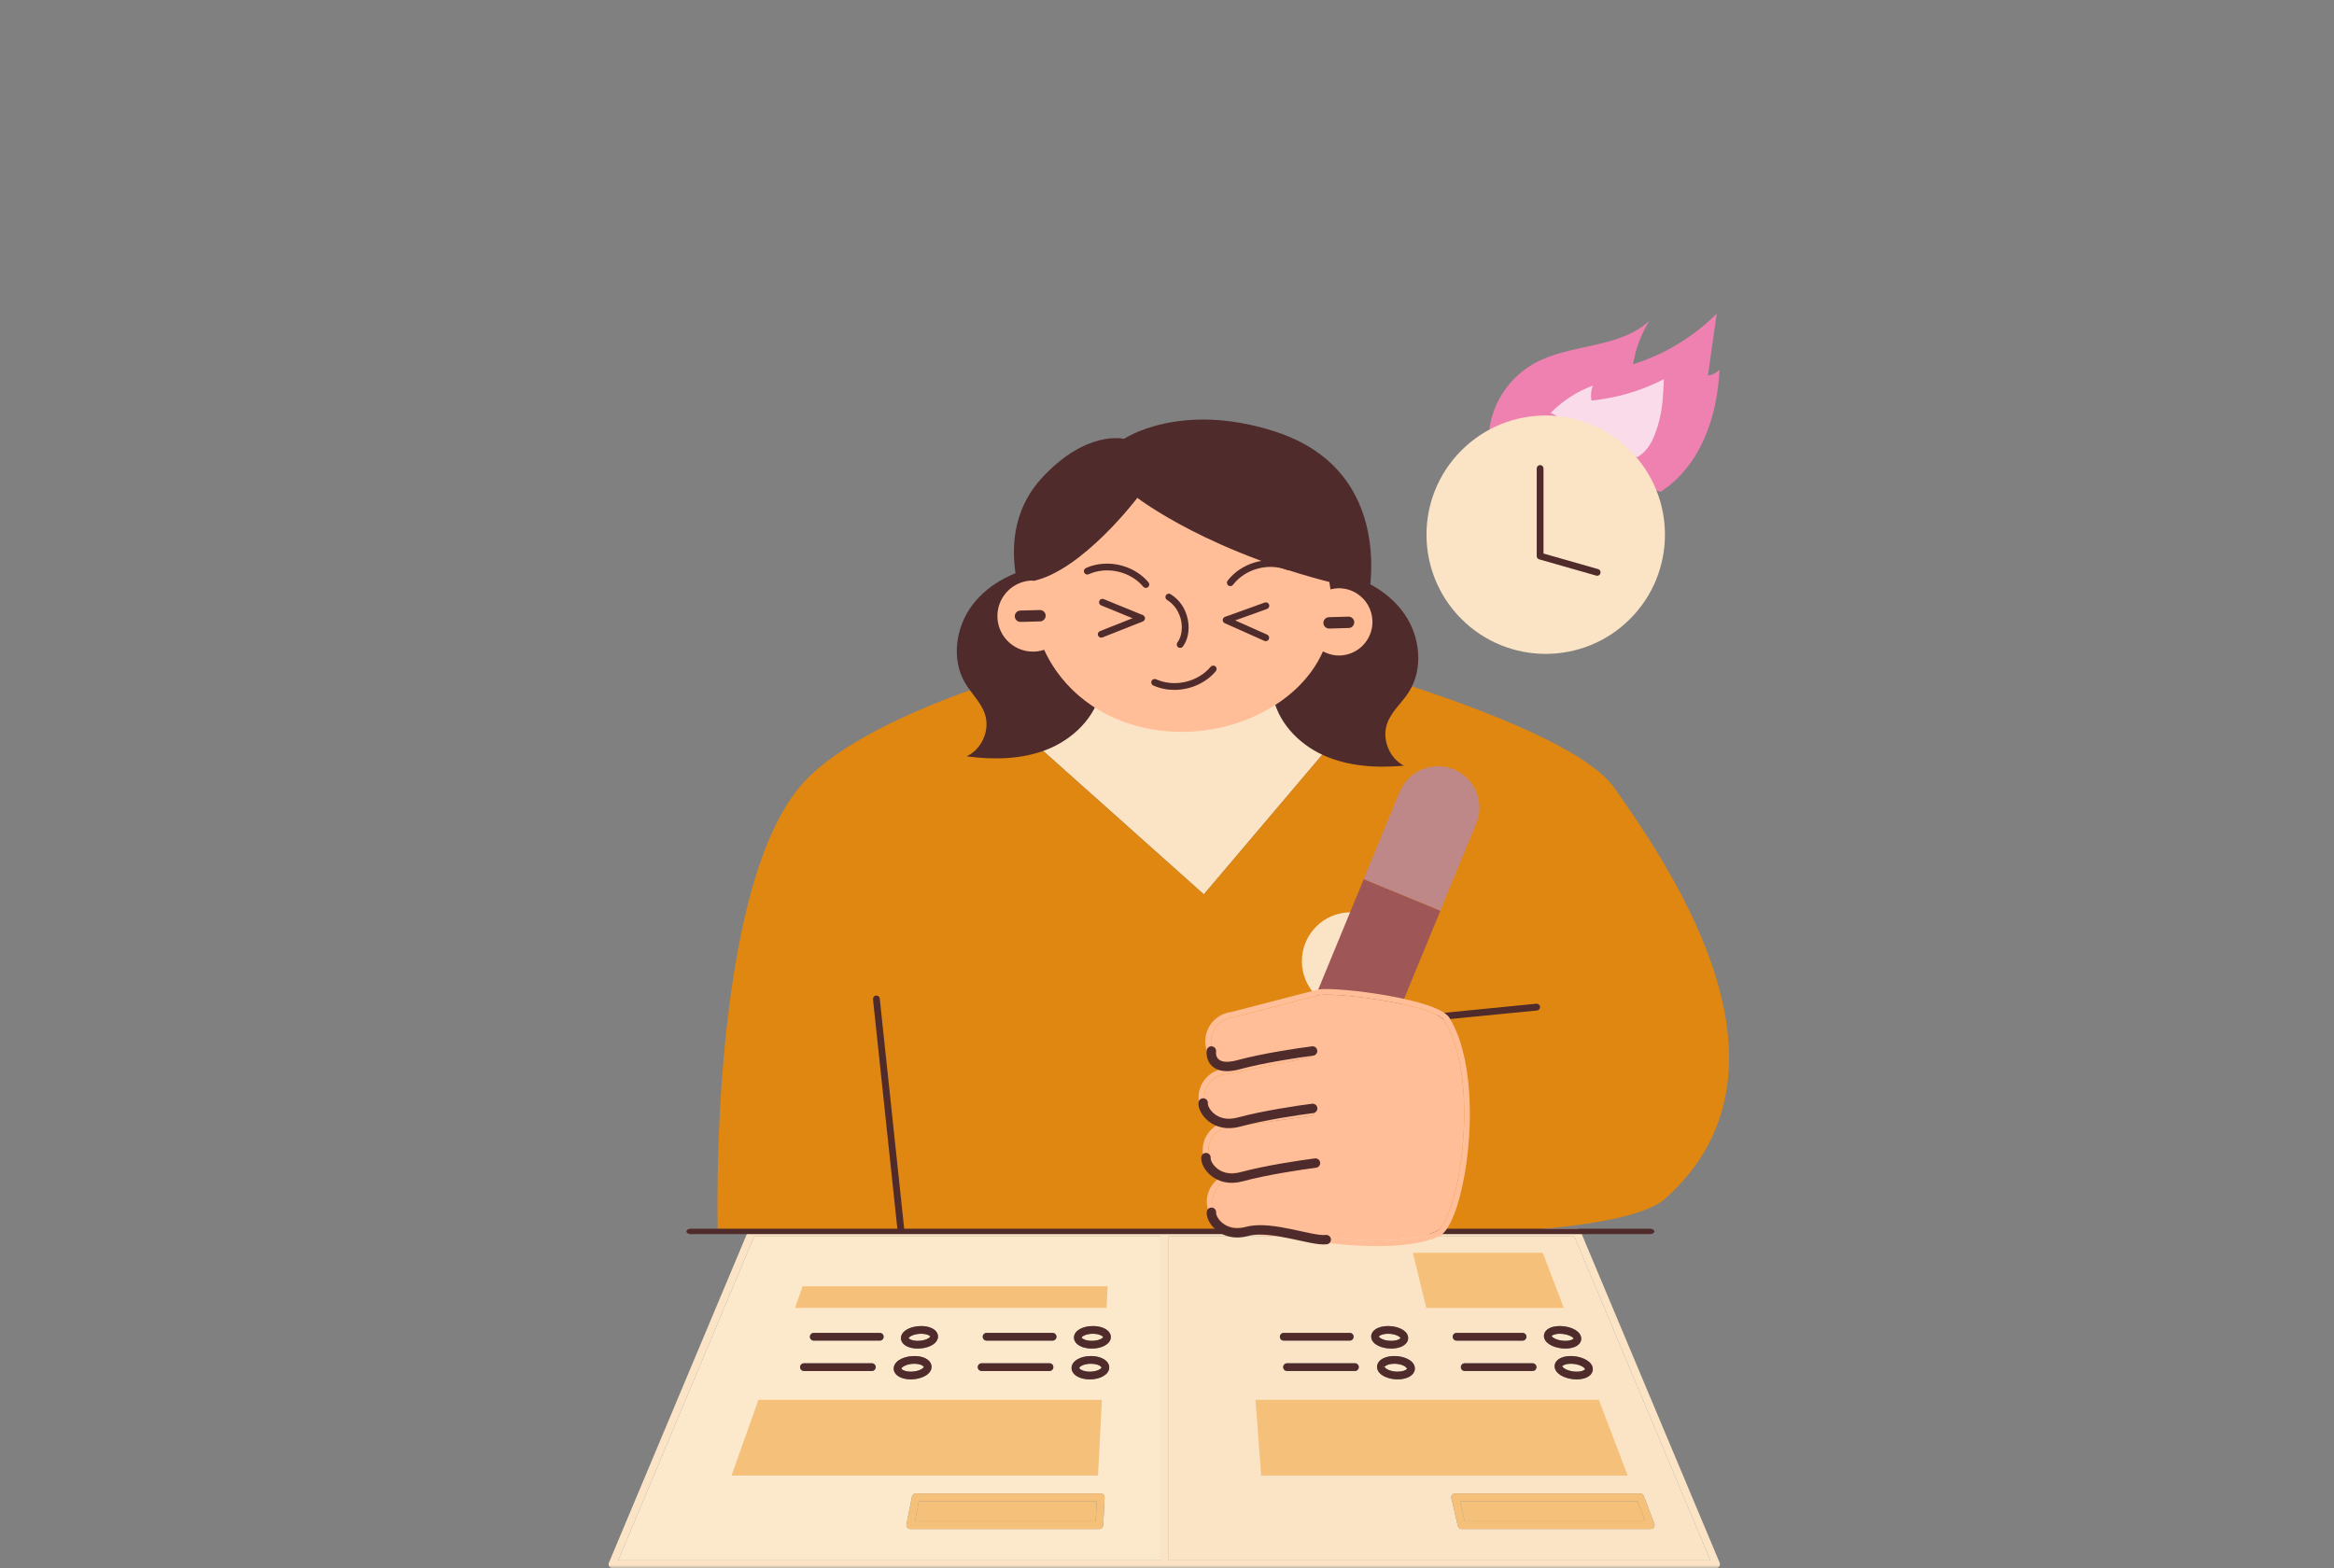 <svg width="372" height="250" viewBox="0 0 372 250" fill="none" xmlns="http://www.w3.org/2000/svg">
<rect x="0" y="0" width="372" height="250" fill="#808080" stroke="none"/>
<mask id="mask0_917_9763" style="mask-type:alpha" maskUnits="userSpaceOnUse" x="0" y="0" width="372" height="250">
<path d="M0 20C0 8.954 8.954 0 20 0H352C363.046 0 372 8.954 372 20V250H0V20Z" fill="#F7FDFE"/>
</mask>
<g mask="url(#mask0_917_9763)">
<path d="M237.384 68.373C237.973 64.069 240.671 60.104 244.459 57.976C250.216 54.743 257.993 55.634 262.859 51.171C261.568 53.279 260.686 55.636 260.277 58.074C265.287 56.515 269.908 53.718 273.611 50C273.148 53.298 272.683 56.597 272.22 59.895C272.907 59.775 273.556 59.441 274.053 58.951C273.725 66.499 270.992 74.343 264.634 78.424L237.384 68.373Z" fill="#EE81B0"/>
<path d="M247.163 65.822C249.039 63.906 251.345 62.413 253.861 61.486C253.582 62.238 253.506 63.066 253.645 63.856C257.661 63.465 261.601 62.306 265.188 60.457C265.096 62.818 265.001 65.207 264.338 67.474C263.675 69.742 262.968 71.668 260.951 72.901L247.163 65.822Z" fill="#FADBE9"/>
<path d="M186.18 197.117V248.586C186.18 248.653 186.161 248.713 186.142 248.773H272.599L250.927 197.117H186.18ZM233.451 217.346H244.269C244.608 217.346 244.883 217.62 244.883 217.96C244.883 218.3 244.609 218.573 244.269 218.573H233.451C233.112 218.573 232.838 218.3 232.838 217.96C232.838 217.62 233.111 217.346 233.451 217.346ZM232.15 213.73C231.811 213.73 231.537 213.456 231.537 213.116C231.537 212.776 231.81 212.503 232.15 212.503H242.675C243.013 212.503 243.288 212.776 243.288 213.116C243.288 213.456 243.014 213.73 242.675 213.73H232.15ZM225.478 217.911C225.564 218.296 225.467 218.689 225.205 219.015C224.756 219.575 223.838 219.91 222.752 219.91C221.342 219.91 219.724 219.296 219.503 218.161C219.43 217.778 219.533 217.39 219.796 217.073C220.249 216.522 221.162 216.194 222.237 216.194C223.661 216.194 225.231 216.784 225.479 217.912L225.478 217.911ZM218.845 212.268C219.287 211.731 220.184 211.411 221.246 211.411C222.636 211.411 224.17 211.979 224.41 213.063C224.491 213.434 224.399 213.812 224.147 214.124C223.709 214.669 222.807 214.995 221.735 214.995C220.321 214.995 218.778 214.416 218.564 213.311C218.493 212.943 218.593 212.572 218.845 212.267V212.268ZM216.566 217.959C216.566 218.297 216.292 218.572 215.952 218.572H205.134C204.795 218.572 204.521 218.299 204.521 217.959C204.521 217.619 204.794 217.345 205.134 217.345H215.952C216.291 217.345 216.566 217.619 216.566 217.959ZM204.603 212.503H215.128C215.467 212.503 215.742 212.776 215.742 213.116C215.742 213.456 215.468 213.73 215.128 213.73H204.603C204.265 213.73 203.99 213.456 203.99 213.116C203.99 212.776 204.264 212.503 204.603 212.503ZM261.978 238.489L263.671 242.93C263.742 243.117 263.717 243.329 263.602 243.496C263.487 243.661 263.299 243.761 263.098 243.761H232.958C232.673 243.761 232.426 243.564 232.361 243.286L231.327 238.845C231.284 238.663 231.327 238.471 231.444 238.326C231.56 238.179 231.737 238.094 231.924 238.094H261.406C261.661 238.094 261.888 238.251 261.979 238.489H261.978ZM253.783 217.825C253.936 218.228 253.887 218.645 253.643 218.998C253.244 219.576 252.383 219.909 251.282 219.909C249.906 219.909 248.239 219.326 247.857 218.247C247.717 217.846 247.774 217.434 248.019 217.088C248.423 216.52 249.279 216.192 250.371 216.192C251.726 216.192 253.382 216.765 253.784 217.825H253.783ZM251.943 212.977C252.09 213.366 252.042 213.766 251.807 214.107C251.418 214.671 250.57 214.995 249.482 214.995C248.139 214.995 246.514 214.435 246.147 213.4C246.012 213.015 246.068 212.62 246.304 212.285C246.698 211.73 247.541 211.411 248.619 211.411C249.976 211.411 251.554 211.949 251.943 212.977Z" fill="#FBE4C6"/>
<path d="M174.187 212.639C173.046 212.639 172.413 213.088 172.398 213.245C172.424 213.373 172.959 213.77 174.03 213.77C175.158 213.77 175.809 213.315 175.819 213.164C175.798 213.043 175.248 212.639 174.187 212.639Z" fill="#FCE9CC"/>
<path d="M249.24 208.516L245.889 199.728H225.185L227.325 208.516H249.24Z" fill="#F5C07A"/>
<path d="M220.741 217.853L220.104 218.043L220.705 217.926C220.757 218.194 221.574 218.685 222.751 218.685C223.539 218.685 224.08 218.458 224.249 218.249C224.221 217.91 223.4 217.42 222.235 217.42C221.452 217.42 220.912 217.644 220.739 217.854L220.741 217.853Z" fill="#FCE9CC"/>
<path d="M221.734 213.771C222.678 213.771 223.174 213.451 223.213 213.324C223.167 213.129 222.424 212.639 221.245 212.639C220.308 212.639 219.814 212.952 219.767 213.081C219.81 213.282 220.546 213.77 221.734 213.77V213.771Z" fill="#FCE9CC"/>
<path d="M184.954 197.117H120.207L98.534 248.773H184.991C184.971 248.713 184.954 248.653 184.954 248.586V197.117ZM175.83 243.18C175.813 243.506 175.544 243.762 175.217 243.762H145.077C144.893 243.762 144.72 243.679 144.603 243.538C144.487 243.395 144.439 243.209 144.476 243.029L145.36 238.588C145.417 238.302 145.668 238.095 145.961 238.095H175.443C175.611 238.095 175.772 238.164 175.888 238.286C176.004 238.408 176.065 238.572 176.056 238.739L175.83 243.18ZM138.955 217.346C139.293 217.346 139.568 217.62 139.568 217.96C139.568 218.3 139.295 218.573 138.955 218.573H128.137C127.798 218.573 127.523 218.3 127.523 217.96C127.523 217.62 127.797 217.346 128.137 217.346H138.955ZM129.085 213.117C129.085 212.779 129.358 212.504 129.698 212.504H140.222C140.56 212.504 140.835 212.778 140.835 213.117C140.835 213.457 140.561 213.731 140.222 213.731H129.698C129.359 213.731 129.085 213.457 129.085 213.117ZM145.737 216.194C146.812 216.194 147.72 216.523 148.168 217.076C148.429 217.398 148.528 217.788 148.446 218.172C148.208 219.302 146.583 219.912 145.178 219.912C144.091 219.912 143.177 219.576 142.733 219.016C142.474 218.687 142.382 218.292 142.475 217.902C142.742 216.781 144.318 216.195 145.737 216.195V216.194ZM143.63 213.055C143.888 211.976 145.425 211.412 146.813 211.412C147.875 211.412 148.768 211.734 149.204 212.271C149.455 212.58 149.55 212.953 149.473 213.324C149.24 214.422 147.693 214.997 146.283 214.997C145.21 214.997 144.311 214.67 143.88 214.124C143.63 213.808 143.542 213.429 143.631 213.055H143.63ZM167.272 217.347C167.61 217.347 167.885 217.621 167.885 217.961C167.885 218.301 167.611 218.574 167.272 218.574H156.454C156.115 218.574 155.84 218.301 155.84 217.961C155.84 217.621 156.114 217.347 156.454 217.347H167.272ZM156.632 213.119C156.632 212.78 156.906 212.505 157.246 212.505H167.769C168.108 212.505 168.383 212.779 168.383 213.119C168.383 213.458 168.109 213.732 167.769 213.732H157.246C156.907 213.732 156.632 213.458 156.632 213.119ZM170.791 217.995C170.872 216.969 172.196 216.194 173.871 216.194C174.936 216.194 175.875 216.514 176.382 217.049C176.667 217.348 176.807 217.705 176.788 218.077C176.733 219.122 175.408 219.911 173.706 219.911C172.627 219.911 171.681 219.585 171.177 219.039C170.893 218.732 170.76 218.371 170.791 217.995ZM174.031 214.997C172.965 214.997 172.037 214.679 171.547 214.149C171.275 213.856 171.147 213.51 171.176 213.149C171.255 212.144 172.522 211.414 174.186 211.414C175.238 211.414 176.161 211.724 176.655 212.245C176.928 212.531 177.062 212.874 177.045 213.23C176.992 214.238 175.696 214.998 174.031 214.998V214.997Z" fill="#FCE9CC"/>
<path d="M145.824 242.537H174.634L174.798 239.322H146.463L145.824 242.537Z" fill="#F5C07A"/>
<path d="M145.176 218.684C146.359 218.684 147.188 218.187 147.246 217.916C147.049 217.64 146.515 217.419 145.737 217.419C144.566 217.419 143.732 217.914 143.667 218.185C143.663 218.197 143.661 218.21 143.694 218.253C143.859 218.461 144.392 218.684 145.176 218.684Z" fill="#FCE9CC"/>
<path d="M116.588 235.242H175.005L175.62 223.17H120.888L116.588 235.242Z" fill="#F5C07A"/>
<path d="M148.271 213.07C148.234 212.953 147.743 212.639 146.812 212.639C145.61 212.639 144.872 213.13 144.823 213.339L144.227 213.197L144.823 213.342C144.861 213.456 145.352 213.77 146.283 213.77C147.479 213.77 148.229 213.273 148.272 213.069L148.271 213.07Z" fill="#FCE9CC"/>
<path d="M175.564 218.011C175.566 217.984 175.539 217.939 175.493 217.89C175.27 217.655 174.682 217.418 173.871 217.418C172.699 217.418 172.028 217.895 172.014 218.09C172.012 218.115 172.037 218.16 172.079 218.205C172.299 218.443 172.887 218.683 173.707 218.683C174.841 218.683 175.554 218.216 175.564 218.009V218.011Z" fill="#FCE9CC"/>
<path d="M249.006 217.819L248.433 218.043L249.011 217.838C249.129 218.175 250.096 218.683 251.28 218.683C252.219 218.683 252.619 218.369 252.642 218.285C252.504 217.918 251.557 217.42 250.368 217.42C249.427 217.42 249.028 217.734 249.005 217.819H249.006Z" fill="#FCE9CC"/>
<path d="M247.304 212.994C247.4 213.259 248.253 213.77 249.481 213.77C250.358 213.77 250.762 213.497 250.802 213.403C250.679 213.105 249.751 212.639 248.619 212.639C247.775 212.639 247.368 212.891 247.304 212.994Z" fill="#FCE9CC"/>
<path d="M262.206 242.537L260.981 239.322H232.694L233.442 242.537H262.206Z" fill="#F5C07A"/>
<path d="M259.426 235.242L254.825 223.17H200.099L201.015 235.242H259.426Z" fill="#F5C07A"/>
<path d="M251.899 196.268C251.804 196.041 251.58 195.892 251.334 195.892H119.8C119.553 195.892 119.33 196.041 119.235 196.268L97.048 249.15C96.969 249.338 96.988 249.556 97.102 249.726C97.216 249.897 97.408 249.999 97.613 249.999H273.521C273.726 249.999 273.918 249.897 274.032 249.726C274.145 249.556 274.166 249.339 274.086 249.15L251.899 196.268ZM98.534 248.773L120.207 197.118H184.954V248.587C184.954 248.653 184.973 248.714 184.991 248.773H98.534ZM186.141 248.773C186.161 248.714 186.179 248.653 186.179 248.587V197.118H250.926L272.598 248.773H186.141Z" fill="#FBE4C6"/>
<path d="M231.442 238.327C231.326 238.473 231.283 238.665 231.325 238.847L232.359 243.288C232.424 243.566 232.671 243.762 232.956 243.762H263.096C263.298 243.762 263.486 243.663 263.6 243.498C263.715 243.331 263.74 243.119 263.668 242.931L261.976 238.491C261.885 238.252 261.657 238.096 261.403 238.096H231.921C231.734 238.096 231.557 238.181 231.441 238.327H231.442ZM260.981 239.322L262.207 242.536H233.444L232.694 239.322H260.981Z" fill="#F5C07A"/>
<path d="M248.018 217.089C247.773 217.437 247.714 217.848 247.856 218.247C248.237 219.327 249.905 219.91 251.281 219.91C252.382 219.91 253.243 219.578 253.641 219C253.885 218.647 253.935 218.228 253.782 217.827C253.38 216.766 251.723 216.193 250.368 216.193C249.278 216.193 248.421 216.52 248.017 217.089H248.018ZM252.643 218.286C252.62 218.37 252.22 218.684 251.281 218.684C250.097 218.684 249.131 218.175 249.012 217.839L248.434 218.044L249.007 217.82C249.03 217.735 249.428 217.42 250.369 217.42C251.558 217.42 252.506 217.918 252.644 218.286H252.643Z" fill="#4F2B2B"/>
<path d="M233.45 218.573H244.268C244.607 218.573 244.882 218.299 244.882 217.959C244.882 217.619 244.608 217.346 244.268 217.346H233.45C233.111 217.346 232.837 217.619 232.837 217.959C232.837 218.299 233.11 218.573 233.45 218.573Z" fill="#4F2B2B"/>
<path d="M219.794 217.071C219.531 217.39 219.428 217.776 219.502 218.158C219.722 219.296 221.341 219.908 222.75 219.908C223.837 219.908 224.754 219.574 225.204 219.013C225.465 218.688 225.561 218.295 225.476 217.91C225.228 216.782 223.657 216.191 222.234 216.191C221.159 216.191 220.246 216.519 219.793 217.07L219.794 217.071ZM224.248 218.247C224.079 218.457 223.538 218.683 222.75 218.683C221.573 218.683 220.756 218.192 220.704 217.925L220.103 218.042L220.74 217.851C220.912 217.641 221.453 217.417 222.235 217.417C223.4 217.417 224.221 217.907 224.249 218.246L224.248 218.247Z" fill="#4F2B2B"/>
<path d="M204.521 217.959C204.521 218.298 204.795 218.573 205.135 218.573H215.953C216.291 218.573 216.566 218.299 216.566 217.959C216.566 217.619 216.292 217.346 215.953 217.346H205.135C204.796 217.346 204.521 217.619 204.521 217.959Z" fill="#4F2B2B"/>
<path d="M246.303 212.287C246.067 212.621 246.012 213.017 246.146 213.401C246.513 214.438 248.137 214.996 249.481 214.996C250.569 214.996 251.418 214.673 251.807 214.109C252.042 213.768 252.09 213.366 251.942 212.979C251.553 211.951 249.975 211.413 248.618 211.413C247.54 211.413 246.696 211.732 246.303 212.287ZM250.803 213.404C250.763 213.498 250.358 213.77 249.482 213.77C248.254 213.77 247.401 213.259 247.305 212.994C247.37 212.892 247.776 212.639 248.62 212.639C249.752 212.639 250.68 213.106 250.803 213.404Z" fill="#4F2B2B"/>
<path d="M243.287 213.118C243.287 212.78 243.013 212.505 242.673 212.505H232.149C231.81 212.505 231.535 212.779 231.535 213.118C231.535 213.458 231.809 213.732 232.149 213.732H242.673C243.012 213.732 243.287 213.458 243.287 213.118Z" fill="#4F2B2B"/>
<path d="M221.734 214.996C222.806 214.996 223.709 214.671 224.146 214.126C224.398 213.813 224.49 213.436 224.409 213.065C224.17 211.98 222.636 211.413 221.245 211.413C220.184 211.413 219.286 211.733 218.843 212.269C218.592 212.575 218.491 212.946 218.563 213.313C218.777 214.419 220.32 214.997 221.734 214.997V214.996ZM221.245 212.639C222.423 212.639 223.167 213.129 223.212 213.324C223.174 213.451 222.678 213.771 221.734 213.771C220.546 213.771 219.81 213.284 219.767 213.083C219.813 212.954 220.308 212.64 221.245 212.64V212.639Z" fill="#4F2B2B"/>
<path d="M204.603 213.73H215.127C215.466 213.73 215.741 213.456 215.741 213.117C215.741 212.777 215.467 212.503 215.127 212.503H204.603C204.264 212.503 203.989 212.777 203.989 213.117C203.989 213.456 204.263 213.73 204.603 213.73Z" fill="#4F2B2B"/>
<path d="M175.443 238.096H145.961C145.669 238.096 145.417 238.303 145.36 238.589L144.476 243.03C144.439 243.21 144.487 243.396 144.603 243.538C144.72 243.68 144.893 243.762 145.077 243.762H175.217C175.544 243.762 175.813 243.506 175.83 243.181L176.056 238.74C176.065 238.572 176.004 238.408 175.888 238.287C175.772 238.165 175.612 238.096 175.443 238.096ZM174.636 242.536H145.826L146.464 239.322H174.799L174.636 242.536Z" fill="#F5C07A"/>
<path d="M176.789 218.076C176.807 217.704 176.667 217.348 176.383 217.049C175.875 216.513 174.936 216.193 173.871 216.193C172.196 216.193 170.872 216.968 170.791 217.994C170.761 218.371 170.895 218.732 171.177 219.038C171.682 219.585 172.626 219.91 173.707 219.91C175.408 219.91 176.734 219.121 176.789 218.076ZM172.013 218.093C172.028 217.896 172.698 217.419 173.87 217.419C174.681 217.419 175.269 217.657 175.492 217.892C175.537 217.939 175.565 217.986 175.563 218.012C175.552 218.218 174.839 218.685 173.705 218.685C172.885 218.685 172.297 218.446 172.078 218.207C172.035 218.162 172.01 218.118 172.013 218.094V218.093Z" fill="#4F2B2B"/>
<path d="M155.842 217.959C155.842 218.298 156.115 218.573 156.455 218.573H167.273C167.612 218.573 167.887 218.299 167.887 217.959C167.887 217.619 167.613 217.346 167.273 217.346H156.455C156.116 217.346 155.842 217.619 155.842 217.959Z" fill="#4F2B2B"/>
<path d="M142.475 217.9C142.383 218.289 142.474 218.684 142.734 219.013C143.176 219.574 144.09 219.909 145.178 219.909C146.584 219.909 148.208 219.3 148.447 218.169C148.528 217.785 148.429 217.395 148.169 217.073C147.722 216.521 146.813 216.191 145.737 216.191C144.318 216.191 142.742 216.778 142.475 217.899V217.9ZM145.737 217.419C146.515 217.419 147.05 217.64 147.246 217.915C147.189 218.186 146.36 218.683 145.177 218.683C144.392 218.683 143.859 218.46 143.695 218.253C143.662 218.21 143.664 218.197 143.667 218.184C143.732 217.914 144.567 217.419 145.737 217.419Z" fill="#4F2B2B"/>
<path d="M127.524 217.959C127.524 218.298 127.798 218.573 128.138 218.573H138.956C139.295 218.573 139.57 218.299 139.57 217.959C139.57 217.619 139.296 217.346 138.956 217.346H128.138C127.799 217.346 127.524 217.619 127.524 217.959Z" fill="#4F2B2B"/>
<path d="M174.187 211.413C172.522 211.413 171.256 212.144 171.176 213.149C171.148 213.51 171.276 213.855 171.547 214.149C172.037 214.68 172.965 214.996 174.031 214.996C175.696 214.996 176.992 214.236 177.045 213.229C177.064 212.872 176.929 212.53 176.655 212.243C176.161 211.722 175.238 211.412 174.187 211.412V211.413ZM174.031 213.77C172.96 213.77 172.424 213.373 172.399 213.245C172.412 213.088 173.047 212.639 174.188 212.639C175.249 212.639 175.799 213.044 175.82 213.165C175.81 213.316 175.16 213.77 174.031 213.77Z" fill="#4F2B2B"/>
<path d="M167.769 213.73C168.107 213.73 168.382 213.456 168.382 213.117C168.382 212.777 168.108 212.503 167.769 212.503H157.245C156.906 212.503 156.632 212.777 156.632 213.117C156.632 213.456 156.905 213.73 157.245 213.73H167.769Z" fill="#4F2B2B"/>
<path d="M149.472 213.324C149.55 212.955 149.455 212.581 149.204 212.272C148.768 211.734 147.874 211.413 146.812 211.413C145.425 211.413 143.887 211.977 143.63 213.055C143.54 213.429 143.63 213.809 143.878 214.124C144.309 214.671 145.208 214.997 146.281 214.997C147.691 214.997 149.238 214.422 149.471 213.324H149.472ZM144.822 213.342L144.227 213.198L144.822 213.34C144.872 213.13 145.609 212.639 146.812 212.639C147.742 212.639 148.234 212.953 148.271 213.071C148.228 213.274 147.478 213.771 146.281 213.771C145.351 213.771 144.86 213.458 144.821 213.343L144.822 213.342Z" fill="#4F2B2B"/>
<path d="M140.222 213.73C140.561 213.73 140.835 213.456 140.835 213.117C140.835 212.777 140.562 212.503 140.222 212.503H129.699C129.36 212.503 129.085 212.777 129.085 213.117C129.085 213.456 129.359 213.73 129.699 213.73H140.222Z" fill="#4F2B2B"/>
<path d="M126.709 208.516H176.366L176.54 205.076H127.92L126.709 208.516Z" fill="#F5C07A"/>
<path d="M191.87 142.585L221.046 108.163C221.013 108.153 220.981 108.144 220.947 108.132C220.756 108.073 220.567 108.016 220.383 107.958C220.327 107.94 220.274 107.925 220.218 107.907C220.056 107.858 219.895 107.808 219.739 107.761C219.681 107.743 219.625 107.725 219.567 107.709C219.405 107.659 219.244 107.611 219.088 107.564C219.055 107.554 219.024 107.544 218.991 107.534C218.831 107.486 218.675 107.439 218.522 107.393C218.473 107.379 218.425 107.364 218.375 107.349C218.234 107.307 218.095 107.265 217.962 107.225C217.923 107.214 217.886 107.203 217.848 107.191C217.706 107.149 217.565 107.107 217.432 107.069C217.408 107.062 217.383 107.054 217.36 107.048C217.216 107.006 217.077 106.965 216.943 106.926C216.93 106.923 216.917 106.919 216.904 106.915C216.776 106.878 216.654 106.842 216.537 106.808C216.507 106.799 216.477 106.791 216.448 106.783C216.354 106.756 216.266 106.731 216.179 106.706C216.135 106.693 216.091 106.68 216.049 106.668C215.965 106.644 215.885 106.621 215.809 106.6C215.785 106.593 215.761 106.586 215.739 106.58C215.666 106.559 215.6 106.54 215.535 106.522C215.499 106.512 215.461 106.501 215.428 106.493C215.382 106.479 215.339 106.467 215.297 106.456C215.266 106.447 215.234 106.439 215.206 106.431C215.153 106.416 215.107 106.403 215.064 106.391C215.046 106.387 215.025 106.38 215.01 106.376C215.004 106.375 215.001 106.373 214.995 106.371C214.851 106.332 214.775 106.311 214.775 106.311L163.612 107.123C163.612 107.123 163.585 107.13 163.545 107.142C163.538 107.144 163.53 107.146 163.523 107.148C163.491 107.157 163.439 107.171 163.392 107.186C163.351 107.197 163.312 107.208 163.261 107.223C163.253 107.225 163.24 107.23 163.232 107.232C162.2 107.528 159.154 108.425 155.196 109.826L191.875 142.586L191.87 142.585Z" fill="#FBE4C6"/>
<path d="M215.061 106.393C215.104 106.405 215.15 106.418 215.203 106.432C215.15 106.417 215.104 106.405 215.061 106.393Z" fill="#FFB8BD"/>
<path d="M216.176 106.708C216.262 106.732 216.351 106.758 216.444 106.785C216.352 106.759 216.262 106.733 216.176 106.708Z" fill="#FFB8BD"/>
<path d="M215.293 106.459C215.335 106.471 215.377 106.482 215.425 106.495C215.377 106.482 215.336 106.47 215.293 106.459Z" fill="#FFB8BD"/>
<path d="M217.96 107.229C218.094 107.269 218.233 107.31 218.374 107.353C218.232 107.311 218.093 107.269 217.96 107.229Z" fill="#FFB8BD"/>
<path d="M214.991 106.373C214.991 106.373 214.999 106.375 215.004 106.377C214.999 106.376 214.995 106.375 214.991 106.373Z" fill="#FFB8BD"/>
<path d="M216.534 106.811C216.652 106.845 216.773 106.88 216.901 106.918C216.773 106.88 216.651 106.845 216.534 106.811Z" fill="#FFB8BD"/>
<path d="M217.43 107.072C217.563 107.112 217.704 107.153 217.846 107.195C217.702 107.153 217.563 107.112 217.43 107.072Z" fill="#FFB8BD"/>
<path d="M218.521 107.396C218.674 107.441 218.83 107.488 218.99 107.537C218.83 107.488 218.674 107.442 218.521 107.396Z" fill="#FFB8BD"/>
<path d="M219.087 107.566C219.243 107.614 219.404 107.662 219.566 107.711C219.403 107.661 219.243 107.613 219.087 107.566Z" fill="#FFB8BD"/>
<path d="M163.256 107.223C163.307 107.209 163.345 107.198 163.386 107.186C163.345 107.197 163.308 107.208 163.256 107.223Z" fill="#FFB8BD"/>
<path d="M257.324 125.64C252.379 118.596 231.634 111.444 221.046 108.163L191.87 142.585L155.19 109.825C159.148 108.425 162.194 107.526 163.226 107.23C159.982 108.157 136.33 115.176 127.714 125.151C112.844 142.368 114.396 196.291 114.396 196.291L228.468 196.723C228.468 196.723 259.077 196.769 265.418 191.092C288.157 170.735 266.991 139.406 257.324 125.638V125.64Z" fill="#DF8711"/>
<path d="M220.383 107.96C220.567 108.016 220.756 108.075 220.947 108.134C220.756 108.075 220.567 108.017 220.383 107.96Z" fill="#FFB8BD"/>
<path d="M215.805 106.603C215.882 106.625 215.962 106.648 216.046 106.671C215.961 106.647 215.883 106.625 215.805 106.603Z" fill="#FFB8BD"/>
<path d="M163.519 107.149C163.525 107.147 163.534 107.145 163.54 107.143C163.532 107.145 163.527 107.146 163.519 107.149Z" fill="#FFB8BD"/>
<path d="M215.532 106.526C215.597 106.545 215.663 106.564 215.736 106.584C215.664 106.563 215.597 106.544 215.532 106.526Z" fill="#FFB8BD"/>
<path d="M219.74 107.764C219.896 107.811 220.058 107.861 220.219 107.91C220.056 107.861 219.895 107.811 219.74 107.764Z" fill="#FFB8BD"/>
<path d="M215.425 106.495C215.458 106.505 215.497 106.515 215.532 106.525C215.495 106.515 215.459 106.504 215.425 106.495Z" fill="#FCE9CC"/>
<path d="M163.226 107.231C163.234 107.229 163.246 107.226 163.253 107.223C163.245 107.225 163.234 107.228 163.226 107.231Z" fill="#FCE9CC"/>
<path d="M215.736 106.583C215.759 106.59 215.782 106.596 215.804 106.603C215.782 106.596 215.758 106.59 215.736 106.583Z" fill="#FCE9CC"/>
<path d="M163.387 107.187C163.436 107.174 163.488 107.158 163.519 107.149C163.484 107.159 163.441 107.171 163.387 107.187Z" fill="#FCE9CC"/>
<path d="M215.007 106.376C215.023 106.38 215.042 106.386 215.06 106.391C215.041 106.386 215.023 106.381 215.007 106.376Z" fill="#FCE9CC"/>
<path d="M215.203 106.433C215.23 106.44 215.262 106.449 215.292 106.458C215.263 106.449 215.23 106.44 215.203 106.433Z" fill="#FCE9CC"/>
<path d="M221.046 108.165C221.012 108.155 220.981 108.145 220.947 108.134C220.98 108.144 221.012 108.154 221.046 108.165Z" fill="#FCE9CC"/>
<path d="M219.568 107.71C219.625 107.728 219.681 107.744 219.74 107.762C219.681 107.744 219.625 107.727 219.568 107.71Z" fill="#FCE9CC"/>
<path d="M214.771 106.312C214.771 106.312 214.848 106.333 214.991 106.373C214.849 106.333 214.771 106.312 214.771 106.312Z" fill="#FCE9CC"/>
<path d="M220.219 107.909C220.274 107.926 220.327 107.942 220.383 107.96C220.327 107.942 220.274 107.927 220.219 107.909Z" fill="#FCE9CC"/>
<path d="M218.375 107.352C218.423 107.366 218.472 107.38 218.521 107.396C218.472 107.381 218.424 107.367 218.375 107.352Z" fill="#FCE9CC"/>
<path d="M217.846 107.195C217.884 107.206 217.922 107.217 217.96 107.23C217.921 107.218 217.884 107.207 217.846 107.195Z" fill="#FCE9CC"/>
<path d="M216.444 106.785C216.474 106.794 216.503 106.803 216.532 106.81C216.503 106.801 216.474 106.793 216.444 106.785Z" fill="#FCE9CC"/>
<path d="M216.046 106.671C216.088 106.683 216.132 106.695 216.176 106.708C216.132 106.696 216.089 106.683 216.046 106.671Z" fill="#FCE9CC"/>
<path d="M216.901 106.917C216.914 106.92 216.926 106.924 216.939 106.928C216.926 106.924 216.913 106.92 216.901 106.917Z" fill="#FCE9CC"/>
<path d="M215.294 161.036C219.599 161.036 223.09 157.546 223.09 153.24C223.09 148.934 219.599 145.443 215.294 145.443C210.988 145.443 207.497 148.934 207.497 153.24C207.497 157.546 210.988 161.036 215.294 161.036Z" fill="#FBE4C6"/>
<path d="M262.959 196.758H110.119C109.723 196.758 109.403 196.564 109.403 196.323C109.403 196.081 109.723 195.887 110.119 195.887H262.959C263.355 195.887 263.675 196.081 263.675 196.323C263.675 196.564 263.355 196.758 262.959 196.758Z" fill="#4F2B2B"/>
<path d="M229.55 162.617C229.275 162.617 229.04 162.408 229.012 162.128C228.983 161.831 229.2 161.565 229.498 161.537L244.874 160.02C245.166 160.006 245.436 160.209 245.465 160.507C245.494 160.804 245.277 161.07 244.979 161.098L229.603 162.615C229.585 162.615 229.567 162.617 229.549 162.617H229.55Z" fill="#4F2B2B"/>
<path d="M235.296 131.283C236.687 127.91 235.08 124.049 231.708 122.659C228.335 121.268 224.474 122.875 223.084 126.247L217.346 140.162L229.559 145.197L235.296 131.283Z" fill="#BF8888"/>
<path d="M217.356 140.174L201.587 178.413L213.799 183.449L229.568 145.21L217.356 140.174Z" fill="#9F5656"/>
<path d="M259.799 98.681C267.22 91.26 267.22 79.228 259.799 71.807C252.378 64.386 240.346 64.386 232.925 71.807C225.504 79.228 225.504 91.26 232.925 98.681C240.346 106.102 252.378 106.102 259.799 98.681Z" fill="#FBE4C6"/>
<path d="M254.563 91.794C254.515 91.794 254.464 91.788 254.414 91.773L245.319 89.175C245.087 89.109 244.927 88.897 244.927 88.655V74.686C244.927 74.387 245.169 74.145 245.468 74.145C245.767 74.145 246.008 74.387 246.008 74.686V88.247L254.712 90.733C255 90.814 255.166 91.115 255.083 91.402C255.016 91.64 254.798 91.793 254.563 91.793V91.794Z" fill="#4F2B2B"/>
<path d="M166.476 90.125C162.077 90.818 157.747 92.845 155.038 96.38C152.328 99.913 151.56 105.075 153.831 108.904C154.845 110.612 156.402 112.026 157.002 113.92C157.803 116.448 156.468 119.471 154.059 120.581C158.398 121.158 162.937 121.089 166.995 119.448C171.053 117.807 174.562 114.385 175.462 110.101L166.475 90.125H166.476Z" fill="#4F2B2B"/>
<path d="M212.66 91.113C217.025 91.994 221.265 94.205 223.821 97.852C226.375 101.498 226.922 106.688 224.488 110.416C223.402 112.079 221.787 113.426 221.106 115.292C220.197 117.784 221.402 120.861 223.761 122.073C219.401 122.464 214.87 122.201 210.885 120.388C206.9 118.575 203.541 115.005 202.826 110.687L212.66 91.113Z" fill="#4F2B2B"/>
<path d="M179.148 69.969C179.148 69.969 188.047 63.923 203.135 68.772C223.108 75.19 217.954 96.045 217.954 96.045L166.241 103.281C166.241 103.281 155.769 87.073 166.276 75.96C173.344 68.484 179.149 69.969 179.149 69.969H179.148Z" fill="#4F2B2B"/>
<path d="M218.027 96.461C217.593 95.713 216.985 95.081 216.258 94.618C215.386 94.064 214.346 93.755 213.235 93.786C212.88 93.796 212.539 93.852 212.207 93.93C212.156 93.941 212.104 93.948 212.055 93.96C210.897 84.961 204.13 76.199 191.905 74.443C178.861 72.569 166.836 81.253 164.925 92.067C164.896 92.231 164.876 92.396 164.851 92.56C164.82 92.56 164.789 92.553 164.758 92.553C161.628 92.486 159.037 94.969 158.97 98.099C158.903 101.228 161.385 103.819 164.515 103.887C165.182 103.901 165.821 103.794 166.419 103.595C166.421 103.598 166.421 103.601 166.423 103.603C166.944 104.749 167.574 105.851 168.306 106.898C168.329 106.931 168.351 106.963 168.374 106.997C168.61 107.331 168.855 107.659 169.112 107.981C169.117 107.986 169.122 107.993 169.126 107.999C169.659 108.664 170.236 109.303 170.855 109.911C170.895 109.95 170.936 109.988 170.975 110.027C171.238 110.281 171.507 110.529 171.784 110.771C171.844 110.823 171.902 110.874 171.963 110.926C172.259 111.18 172.562 111.427 172.874 111.668C172.901 111.688 172.925 111.71 172.952 111.73C173.302 111.997 173.662 112.255 174.031 112.504C174.061 112.524 174.092 112.543 174.12 112.562C174.443 112.776 174.771 112.983 175.108 113.183C175.204 113.24 175.302 113.297 175.4 113.353C175.685 113.517 175.974 113.675 176.269 113.829C176.374 113.884 176.478 113.939 176.582 113.992C176.932 114.167 177.288 114.335 177.649 114.495C177.693 114.515 177.736 114.536 177.78 114.555C178.188 114.731 178.606 114.898 179.031 115.056C179.137 115.095 179.245 115.13 179.351 115.167C179.67 115.281 179.992 115.389 180.321 115.49C180.465 115.535 180.608 115.577 180.753 115.62C181.067 115.711 181.386 115.796 181.709 115.876C181.845 115.91 181.981 115.945 182.118 115.977C182.573 116.083 183.034 116.18 183.504 116.264C195.035 118.303 206.989 112.708 210.855 103.851C210.927 103.89 211.005 103.92 211.079 103.955C211.822 104.316 212.647 104.531 213.531 104.507C216.492 104.425 218.825 101.958 218.743 98.997C218.718 98.071 218.458 97.208 218.025 96.46L218.027 96.461Z" fill="#FFBE97"/>
<path d="M188.092 103.293C187.979 103.293 187.863 103.257 187.766 103.183C187.526 103.002 187.48 102.663 187.661 102.424C188.272 101.618 188.505 100.327 188.272 99.055C188.005 97.602 187.2 96.39 186.007 95.645C185.753 95.487 185.676 95.154 185.835 94.901C185.995 94.646 186.329 94.57 186.579 94.728C188.034 95.637 189.013 97.104 189.336 98.86C189.627 100.446 189.324 102.023 188.523 103.079C188.416 103.219 188.255 103.293 188.091 103.293H188.092Z" fill="#4F2B2B"/>
<path d="M176.434 89.859C175.279 89.859 174.128 90.087 173.072 90.566C172.799 90.689 172.679 91.008 172.803 91.282C172.925 91.554 173.249 91.673 173.519 91.551C176.429 90.235 180.171 91.09 182.219 93.54C182.413 93.77 182.754 93.798 182.983 93.607C183.211 93.415 183.242 93.073 183.05 92.844C181.443 90.924 178.931 89.859 176.436 89.859H176.434Z" fill="#4F2B2B"/>
<path d="M187.169 109.987C186.013 109.987 184.862 109.759 183.806 109.28C183.534 109.157 183.413 108.837 183.537 108.564C183.659 108.292 183.983 108.173 184.253 108.294C187.163 109.611 190.905 108.756 192.953 106.306C193.148 106.076 193.489 106.047 193.717 106.238C193.945 106.43 193.976 106.772 193.784 107.002C192.178 108.922 189.665 109.987 187.17 109.987H187.169Z" fill="#4F2B2B"/>
<path d="M202.517 89.301C199.899 89.301 197.263 90.49 195.664 92.576C195.482 92.813 195.526 93.152 195.764 93.334C195.997 93.517 196.34 93.472 196.522 93.233C198.465 90.7 202.166 89.686 205.13 90.876C205.407 90.988 205.722 90.854 205.834 90.576C205.946 90.298 205.811 89.983 205.534 89.872C204.574 89.486 203.546 89.302 202.517 89.302V89.301Z" fill="#4F2B2B"/>
<path d="M214.965 100.122L211.859 100.208C211.36 100.222 210.942 99.827 210.928 99.327C210.914 98.828 211.309 98.41 211.809 98.396L214.914 98.31C215.414 98.296 215.831 98.691 215.845 99.191C215.86 99.691 215.465 100.108 214.965 100.122Z" fill="#4F2B2B"/>
<path d="M165.778 99.067L162.672 99.153C162.172 99.168 161.755 98.773 161.741 98.273C161.727 97.773 162.122 97.356 162.621 97.341L165.727 97.255C166.227 97.241 166.644 97.636 166.658 98.136C166.673 98.636 166.278 99.053 165.778 99.067Z" fill="#4F2B2B"/>
<path d="M175.517 101.66C175.302 101.66 175.099 101.531 175.014 101.318C174.904 101.041 175.041 100.727 175.319 100.616L180.503 98.564L175.507 96.518C175.23 96.405 175.098 96.089 175.212 95.812C175.325 95.535 175.645 95.403 175.918 95.516L182.158 98.07C182.363 98.154 182.496 98.354 182.495 98.575C182.495 98.796 182.358 98.993 182.153 99.075L175.718 101.623C175.654 101.649 175.586 101.66 175.519 101.66H175.517Z" fill="#4F2B2B"/>
<path d="M201.738 102.222C201.665 102.222 201.59 102.207 201.518 102.175L195.198 99.353C194.997 99.263 194.87 99.06 194.878 98.838C194.887 98.617 195.028 98.423 195.235 98.348L201.578 96.063C201.861 95.966 202.17 96.108 202.271 96.388C202.373 96.67 202.227 96.98 201.946 97.081L196.867 98.911L201.96 101.184C202.233 101.307 202.355 101.627 202.234 101.9C202.145 102.101 201.946 102.22 201.74 102.22L201.738 102.222Z" fill="#4F2B2B"/>
<path d="M164.648 92.632C172.492 90.985 181.275 79.37 181.275 79.37C181.275 79.37 193.064 88.52 214.928 93.528C214.928 93.528 217.8 78.155 208.046 75.767C198.291 73.379 176.612 68.193 170.621 76.599C164.63 85.004 164.649 92.632 164.649 92.632H164.648Z" fill="#4F2B2B"/>
<path d="M210.332 158.633L196.425 162.236C194.693 162.45 193.366 163.701 193.066 165.361C192.875 166.422 193.142 167.52 193.802 168.375C194.461 169.228 195.455 169.766 196.53 169.85C196.668 169.861 196.783 169.935 196.858 170.039L208.454 167.695C208.694 167.644 208.94 167.804 208.99 168.051C209.04 168.297 208.88 168.538 208.634 168.588L195.384 171.262C193.305 171.429 191.788 173.207 191.947 175.232C192.024 176.213 192.479 177.106 193.228 177.745C193.975 178.384 194.928 178.685 195.911 178.617C196.027 178.606 196.145 178.648 196.235 178.724L208.916 177.002C209.167 176.958 209.394 177.142 209.429 177.392C209.463 177.641 209.289 177.871 209.04 177.905L196.02 179.672C195.014 179.752 194.122 180.207 193.483 180.955C192.844 181.703 192.534 182.656 192.611 183.638C192.689 184.619 193.143 185.512 193.893 186.15C194.641 186.788 195.592 187.091 196.575 187.022L208.05 185.449C208.306 185.414 208.53 185.589 208.563 185.837C208.597 186.088 208.423 186.317 208.175 186.35L196.673 187.926C194.622 188.089 193.105 189.866 193.263 191.892C193.344 192.898 193.825 193.904 194.586 194.65C195.366 195.418 196.313 195.793 197.262 195.725L205.919 196.407C206.127 196.445 221.787 199.46 228.933 196.311C229.31 196.144 230.305 195.378 231.408 191.864C233.771 184.341 234.68 170.037 230.244 162.748C228.706 160.221 213.629 158.232 210.332 158.633Z" fill="#FFBE97"/>
<path d="M210.163 157.738L196.256 161.341C194.184 161.592 192.542 163.142 192.17 165.198C191.933 166.512 192.265 167.873 193.081 168.93C193.589 169.587 194.257 170.092 195.008 170.406C192.612 170.731 190.848 172.864 191.04 175.302C191.136 176.527 191.703 177.639 192.637 178.436C193.086 178.819 193.596 179.099 194.139 179.285C192.568 180.117 191.554 181.825 191.703 183.706C191.847 185.529 193.042 187.016 194.644 187.633C194.198 187.891 193.786 188.211 193.441 188.615C192.644 189.549 192.258 190.737 192.355 191.961C192.451 193.183 193.032 194.399 193.947 195.298C194.919 196.253 196.12 196.73 197.261 196.63L205.794 197.305C206.219 197.388 212.856 198.669 219.493 198.669C223.093 198.669 226.695 198.291 229.301 197.141C230.647 196.548 231.662 194.09 232.277 192.134C234.692 184.446 235.599 169.79 231.021 162.272C229.2 159.281 213.495 157.325 210.162 157.736L210.163 157.738ZM231.409 191.863C230.305 195.378 229.31 196.144 228.933 196.31C221.787 199.46 206.128 196.445 205.919 196.406L197.262 195.724C196.312 195.792 195.366 195.417 194.586 194.649C193.824 193.902 193.343 192.897 193.264 191.892C193.105 189.866 194.622 188.089 196.674 187.926L208.175 186.35C208.424 186.315 208.598 186.086 208.563 185.837C208.529 185.587 208.306 185.414 208.05 185.448L196.575 187.022C195.593 187.091 194.642 186.789 193.893 186.15C193.144 185.511 192.69 184.618 192.611 183.637C192.534 182.655 192.843 181.704 193.483 180.954C194.122 180.206 195.014 179.752 196.02 179.671L209.04 177.904C209.289 177.87 209.464 177.641 209.429 177.391C209.395 177.142 209.167 176.957 208.916 177.002L196.235 178.723C196.145 178.647 196.027 178.605 195.911 178.616C194.929 178.686 193.976 178.384 193.228 177.744C192.48 177.105 192.025 176.213 191.947 175.232C191.788 173.207 193.305 171.43 195.385 171.261L208.634 168.587C208.88 168.537 209.041 168.297 208.99 168.051C208.94 167.804 208.693 167.644 208.454 167.694L196.858 170.038C196.782 169.935 196.668 169.861 196.53 169.85C195.455 169.765 194.461 169.227 193.802 168.374C193.142 167.521 192.875 166.422 193.066 165.36C193.366 163.701 194.692 162.449 196.425 162.235L210.332 158.632C213.628 158.231 228.705 160.22 230.244 162.747C234.681 170.036 233.771 184.34 231.409 191.863Z" fill="#FFBE97"/>
<path d="M193.076 167.561C192.931 168.723 193.599 170.785 197.434 169.74C201.269 168.694 206.876 167.851 209.2 167.561" stroke="#4F2B2B" stroke-width="1.5" stroke-linecap="round"/>
<path d="M191.768 175.841C191.623 177.003 193.617 179.937 197.452 178.891C201.287 177.845 206.894 177.003 209.218 176.712" stroke="#4F2B2B" stroke-width="1.5" stroke-linecap="round"/>
<path d="M192.212 184.557C192.067 185.719 194.06 188.653 197.895 187.607C201.73 186.561 207.338 185.719 209.662 185.428" stroke="#4F2B2B" stroke-width="1.5" stroke-linecap="round"/>
<path d="M193.083 193.272C192.938 194.435 194.932 197.369 198.767 196.323C202.602 195.277 209.055 197.921 211.379 197.63" stroke="#4F2B2B" stroke-width="1.5" stroke-linecap="round"/>
<path d="M143.575 196.51C143.303 196.51 143.068 196.303 143.038 196.025L139.14 159.318C139.108 159.021 139.325 158.754 139.621 158.723C139.911 158.689 140.185 158.906 140.216 159.204L144.114 195.912C144.146 196.208 143.93 196.475 143.633 196.506C143.614 196.509 143.594 196.51 143.574 196.51H143.575Z" fill="#4F2B2B"/>
</g>
</svg>
